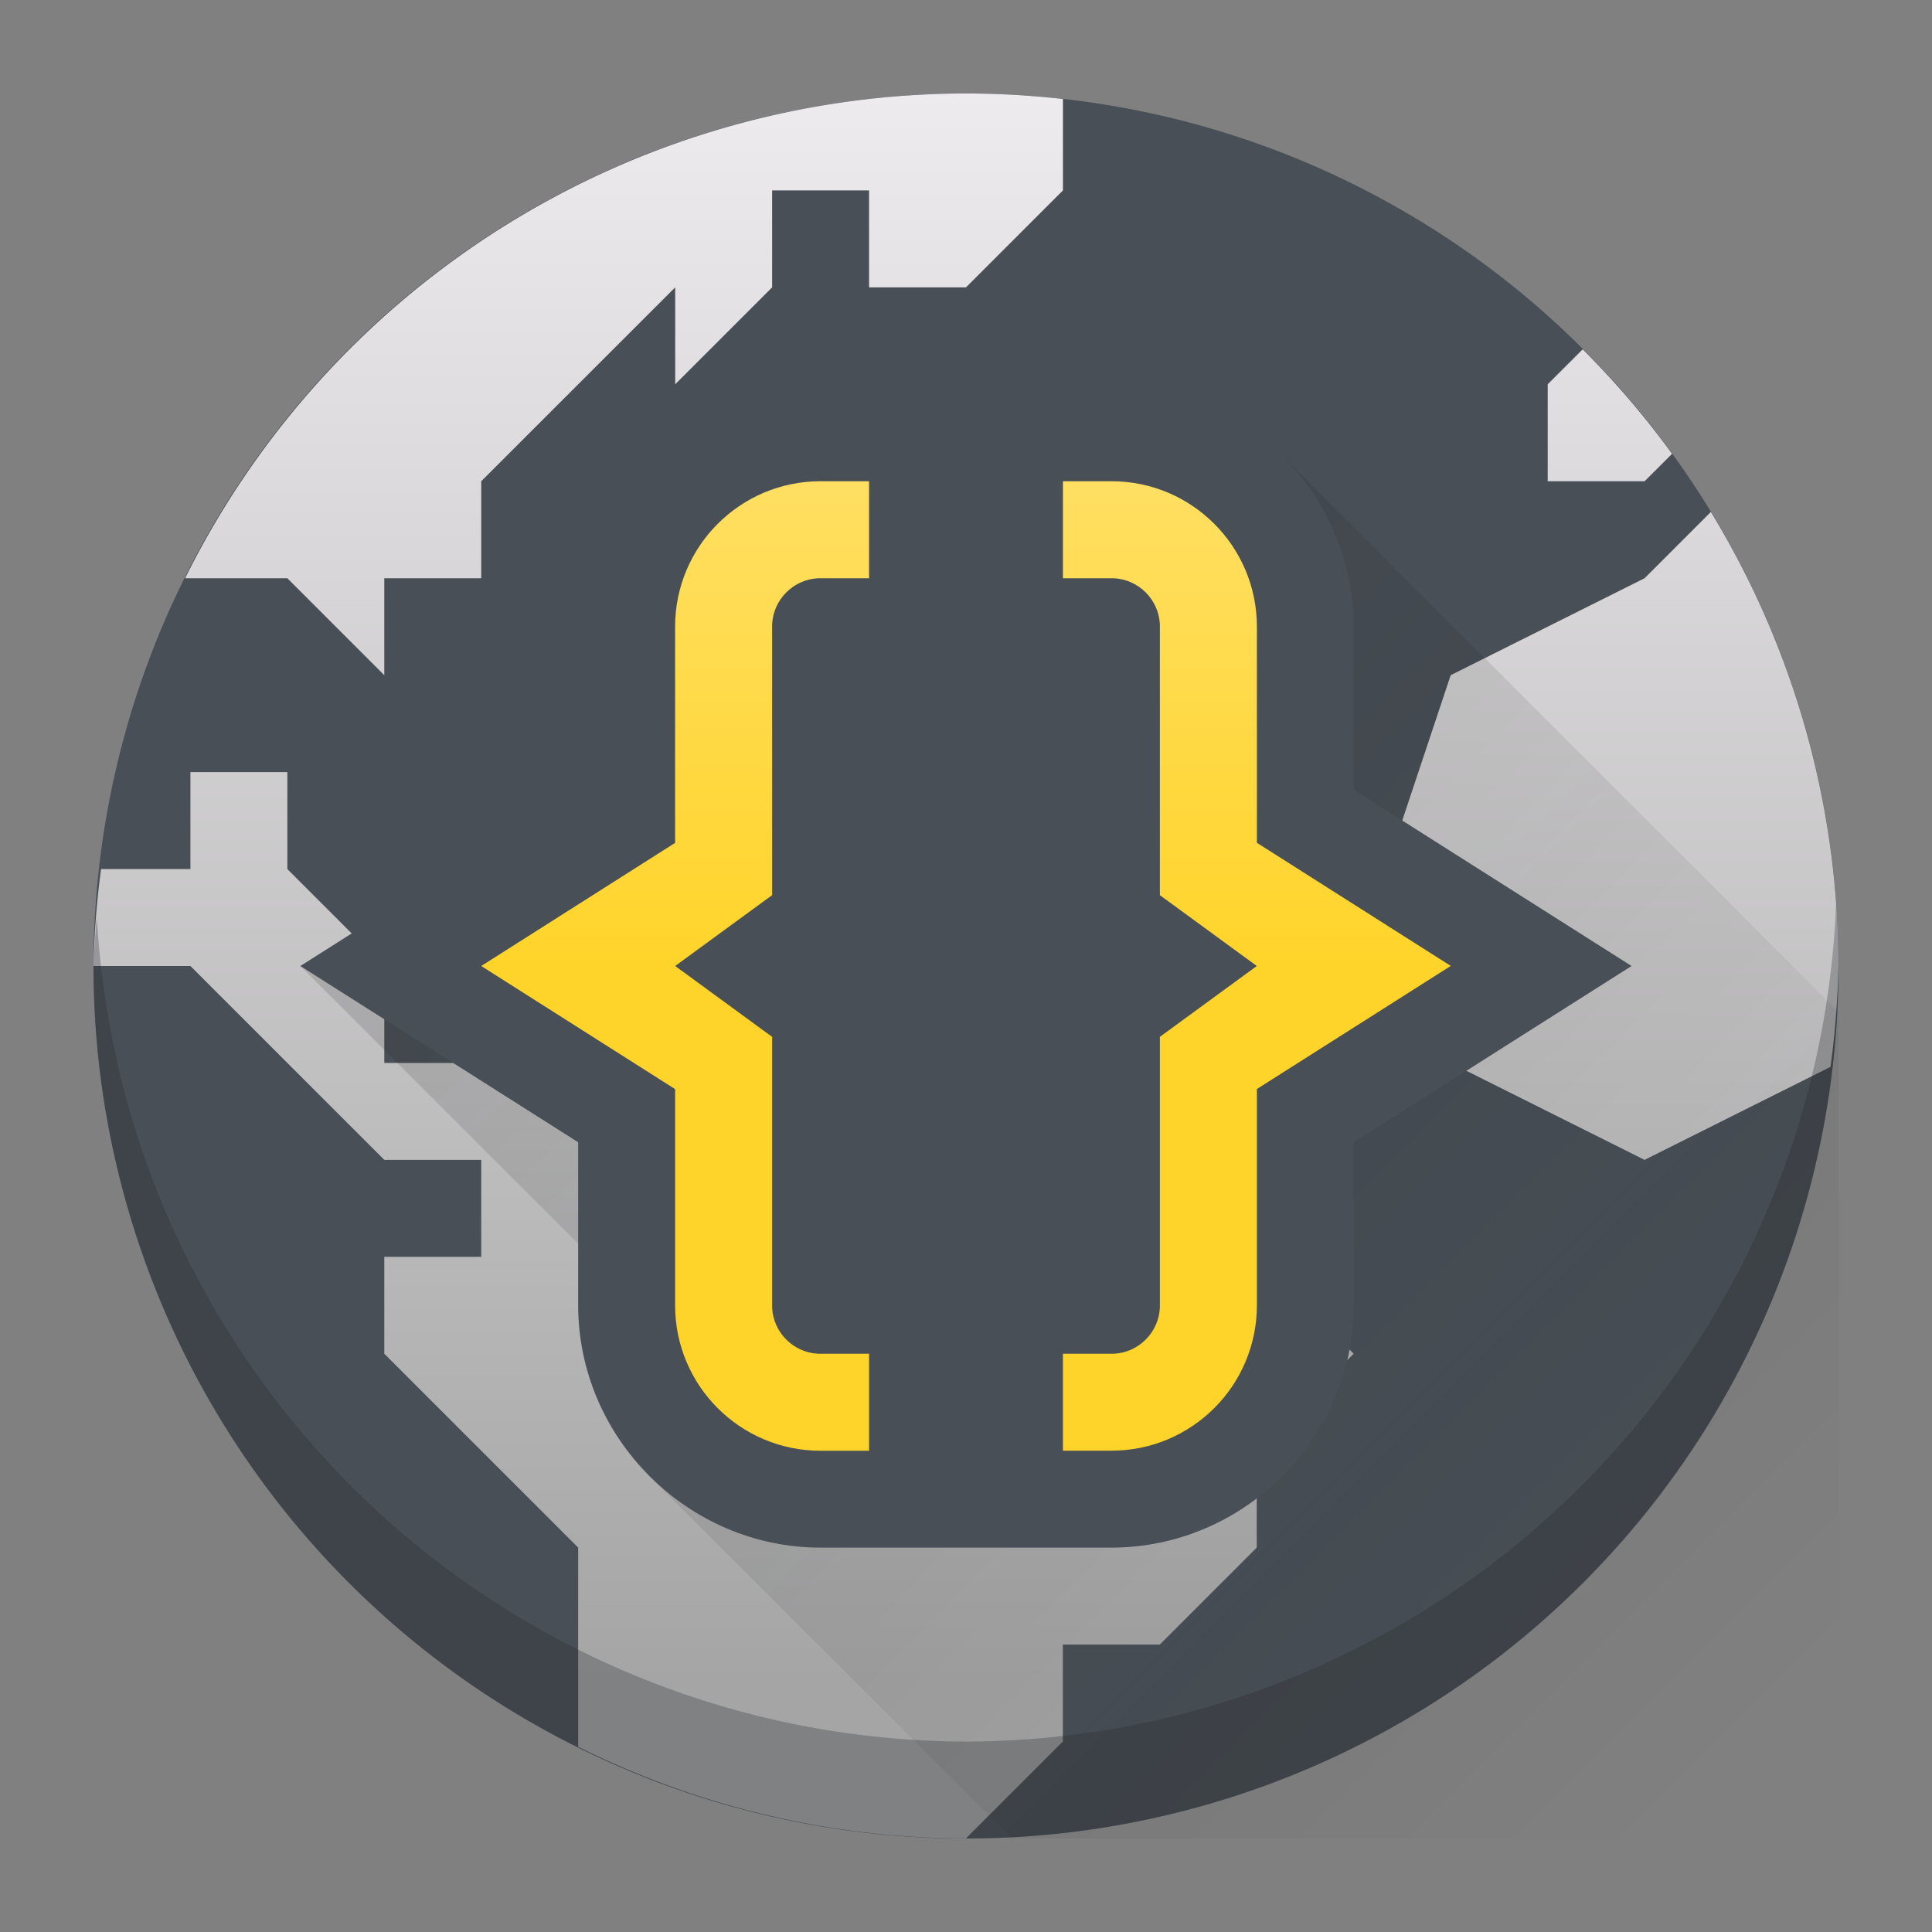 <?xml version="1.0" encoding="UTF-8" standalone="no"?>
<svg
   height="62"
   width="62"
   version="1.1"
   id="svg10"
   sodipodi:docname="preferences-web-browser-stylesheets.svg"
   inkscape:version="1.4 (e7c3feb100, 2024-10-09)"
   xmlns:inkscape="http://www.inkscape.org/namespaces/inkscape"
   xmlns:sodipodi="http://sodipodi.sourceforge.net/DTD/sodipodi-0.dtd"
   xmlns="http://www.w3.org/2000/svg"
   xmlns:svg="http://www.w3.org/2000/svg">
  <rect width="100%" height="100%" fill="#808080" stroke="none"/>
  <defs
     id="defs10" />
  <sodipodi:namedview
     id="namedview10"
     pagecolor="#ffffff"
     bordercolor="#000000"
     borderopacity="0.25"
     inkscape:showpageshadow="2"
     inkscape:pageopacity="0.0"
     inkscape:pagecheckerboard="0"
     inkscape:deskcolor="#d1d1d1"
     inkscape:zoom="8.5681818"
     inkscape:cx="37.639258"
     inkscape:cy="42.366048"
     inkscape:window-width="1920"
     inkscape:window-height="994"
     inkscape:window-x="0"
     inkscape:window-y="0"
     inkscape:window-maximized="1"
     inkscape:current-layer="svg10" />
  <linearGradient
     id="a"
     gradientUnits="userSpaceOnUse"
     x1="24.018"
     x2="24.018"
     y1="18.383"
     y2="0.383"
     gradientTransform="matrix(1.111,0,0,1.111,-0.222,-0.222)">
    <stop
       offset="0"
       stop-color="#a5a5a5"
       id="stop1" />
    <stop
       offset="1"
       stop-color="#f5f2f5"
       id="stop2" />
  </linearGradient>
  <linearGradient
     id="b"
     gradientUnits="userSpaceOnUse"
     x1="6"
     x2="6"
     y1="11"
     y2="6"
     gradientTransform="matrix(1.111,0,0,1.111,-0.222,-0.222)">
    <stop
       offset="0"
       stop-color="#ffd42a"
       id="stop3" />
    <stop
       offset="1"
       stop-color="#ffdf62"
       id="stop4" />
  </linearGradient>
  <linearGradient
     id="c"
     gradientUnits="userSpaceOnUse"
     x1="4"
     x2="18"
     y1="6"
     y2="20"
     gradientTransform="matrix(1.111,0,0,1.111,-0.222,-0.222)">
    <stop
       offset="0"
       stop-color="#292c2f"
       id="stop5" />
    <stop
       offset="1"
       stop-opacity="0"
       id="stop6" />
  </linearGradient>
  <g
     id="g10"
     transform="matrix(2.8,0,0,2.8,-2.6,-2.6)">
    <circle
       cx="12"
       cy="12"
       fill="#484f56"
       r="10"
       id="circle6"
       style="stroke-width:1.111" />
    <path
       d="M 12,2 A 10,10 0 0 0 3.05,7.556 h 1.172 L 5.333,8.667 V 7.556 H 6.444 V 6.444 L 8.667,4.222 V 5.333 L 9.778,4.222 V 3.111 h 1.111 v 1.111 h 1.111 l 1.111,-1.111 V 2.063 A 10,10 0 0 0 12,2 Z m 7.068,2.932 -0.401,0.401 v 1.111 h 1.111 L 20.092,6.13 A 10,10 0 0 0 19.068,4.932 Z m 1.469,1.864 -0.76,0.76 -2.222,1.111 -1.111,3.333 h 1.111 v 1.111 l 2.222,1.111 2.131,-1.066 a 10,10 0 0 0 0.091,-1.157 10,10 0 0 0 -1.463,-5.204 z M 3.111,9.778 V 10.889 H 2.087 A 10,10 0 0 0 2,12 h 1.111 l 2.222,2.222 h 1.111 v 1.111 H 5.333 v 1.111 l 2.222,2.222 v 2.283 a 10,10 0 0 0 4.444,1.05 l 1.111,-1.111 v -1.111 h 1.111 l 1.111,-1.111 v -1.111 l 1.111,-1.111 -1.111,-1.111 h -2.222 l -1.111,-1.111 h -1.111 l -1.111,-1.111 H 7.556 v -1.111 l -1.111,1.111 H 5.333 v -1.111 L 4.222,10.889 V 9.778 Z"
       fill="url(#a)"
       stroke-linejoin="round"
       stroke-width="2.222"
       id="path6"
       style="fill:url(#a)" />
    <path
       d="M 21.972,11.288 A 10,10 0 0 1 12,20.889 10,10 0 0 1 2.039,11.444 10,10 0 0 0 2,12 a 10,10 0 0 0 10,10 10,10 0 0 0 10,-10 10,10 0 0 0 -0.028,-0.712 z"
       fill="#292c2f"
       opacity="0.3"
       stroke-linejoin="round"
       stroke-width="2.21"
       id="path7" />
    <path
       d="m 4.372,12 3.184,3.184 0.818,2.665 4.154,4.151 h 9.473 V 12.527 L 15.626,6.151 Z"
       fill="url(#c)"
       opacity="0.2"
       id="path8"
       style="fill:url(#c);stroke-width:1.111" />
    <path
       d="m 10.333,5.333 c -1.521,0 -2.778,1.257 -2.778,2.778 V 9.98 l -3.184,2.02 3.184,2.02 v 1.868 c 0,1.521 1.257,2.778 2.778,2.778 h 3.333 c 1.521,0 2.778,-1.257 2.778,-2.778 V 14.02 L 19.628,12 16.444,9.98 V 8.111 c 0,-1.521 -1.257,-2.778 -2.778,-2.778 z"
       fill="#484f56"
       id="path9"
       style="stroke-width:1.111" />
    <path
       d="m 10.333,6.444 c -0.92,0 -1.667,0.746 -1.667,1.667 v 2.478 l -2.222,1.411 2.222,1.411 v 2.478 c 0,0.92 0.746,1.667 1.667,1.667 h 0.556 V 16.444 H 10.305 C 10.021,16.43 9.792,16.201 9.778,15.917 V 12.812 L 8.667,12 9.778,11.188 V 8.083 C 9.792,7.799 10.021,7.57 10.305,7.556 h 0.584 V 6.444 Z m 2.778,0 V 7.556 h 0.584 c 0.284,0.014 0.513,0.243 0.527,0.527 v 3.105 l 1.111,0.812 -1.111,0.812 v 3.105 c -0.014,0.284 -0.243,0.513 -0.527,0.527 h -0.584 v 1.111 h 0.556 c 0.92,0 1.667,-0.746 1.667,-1.667 v -2.478 l 2.222,-1.411 -2.222,-1.411 V 8.111 c 0,-0.92 -0.746,-1.667 -1.667,-1.667 z"
       fill="url(#b)"
       id="path10"
       style="fill:url(#b);stroke-width:1.111" />
  </g>
</svg>
